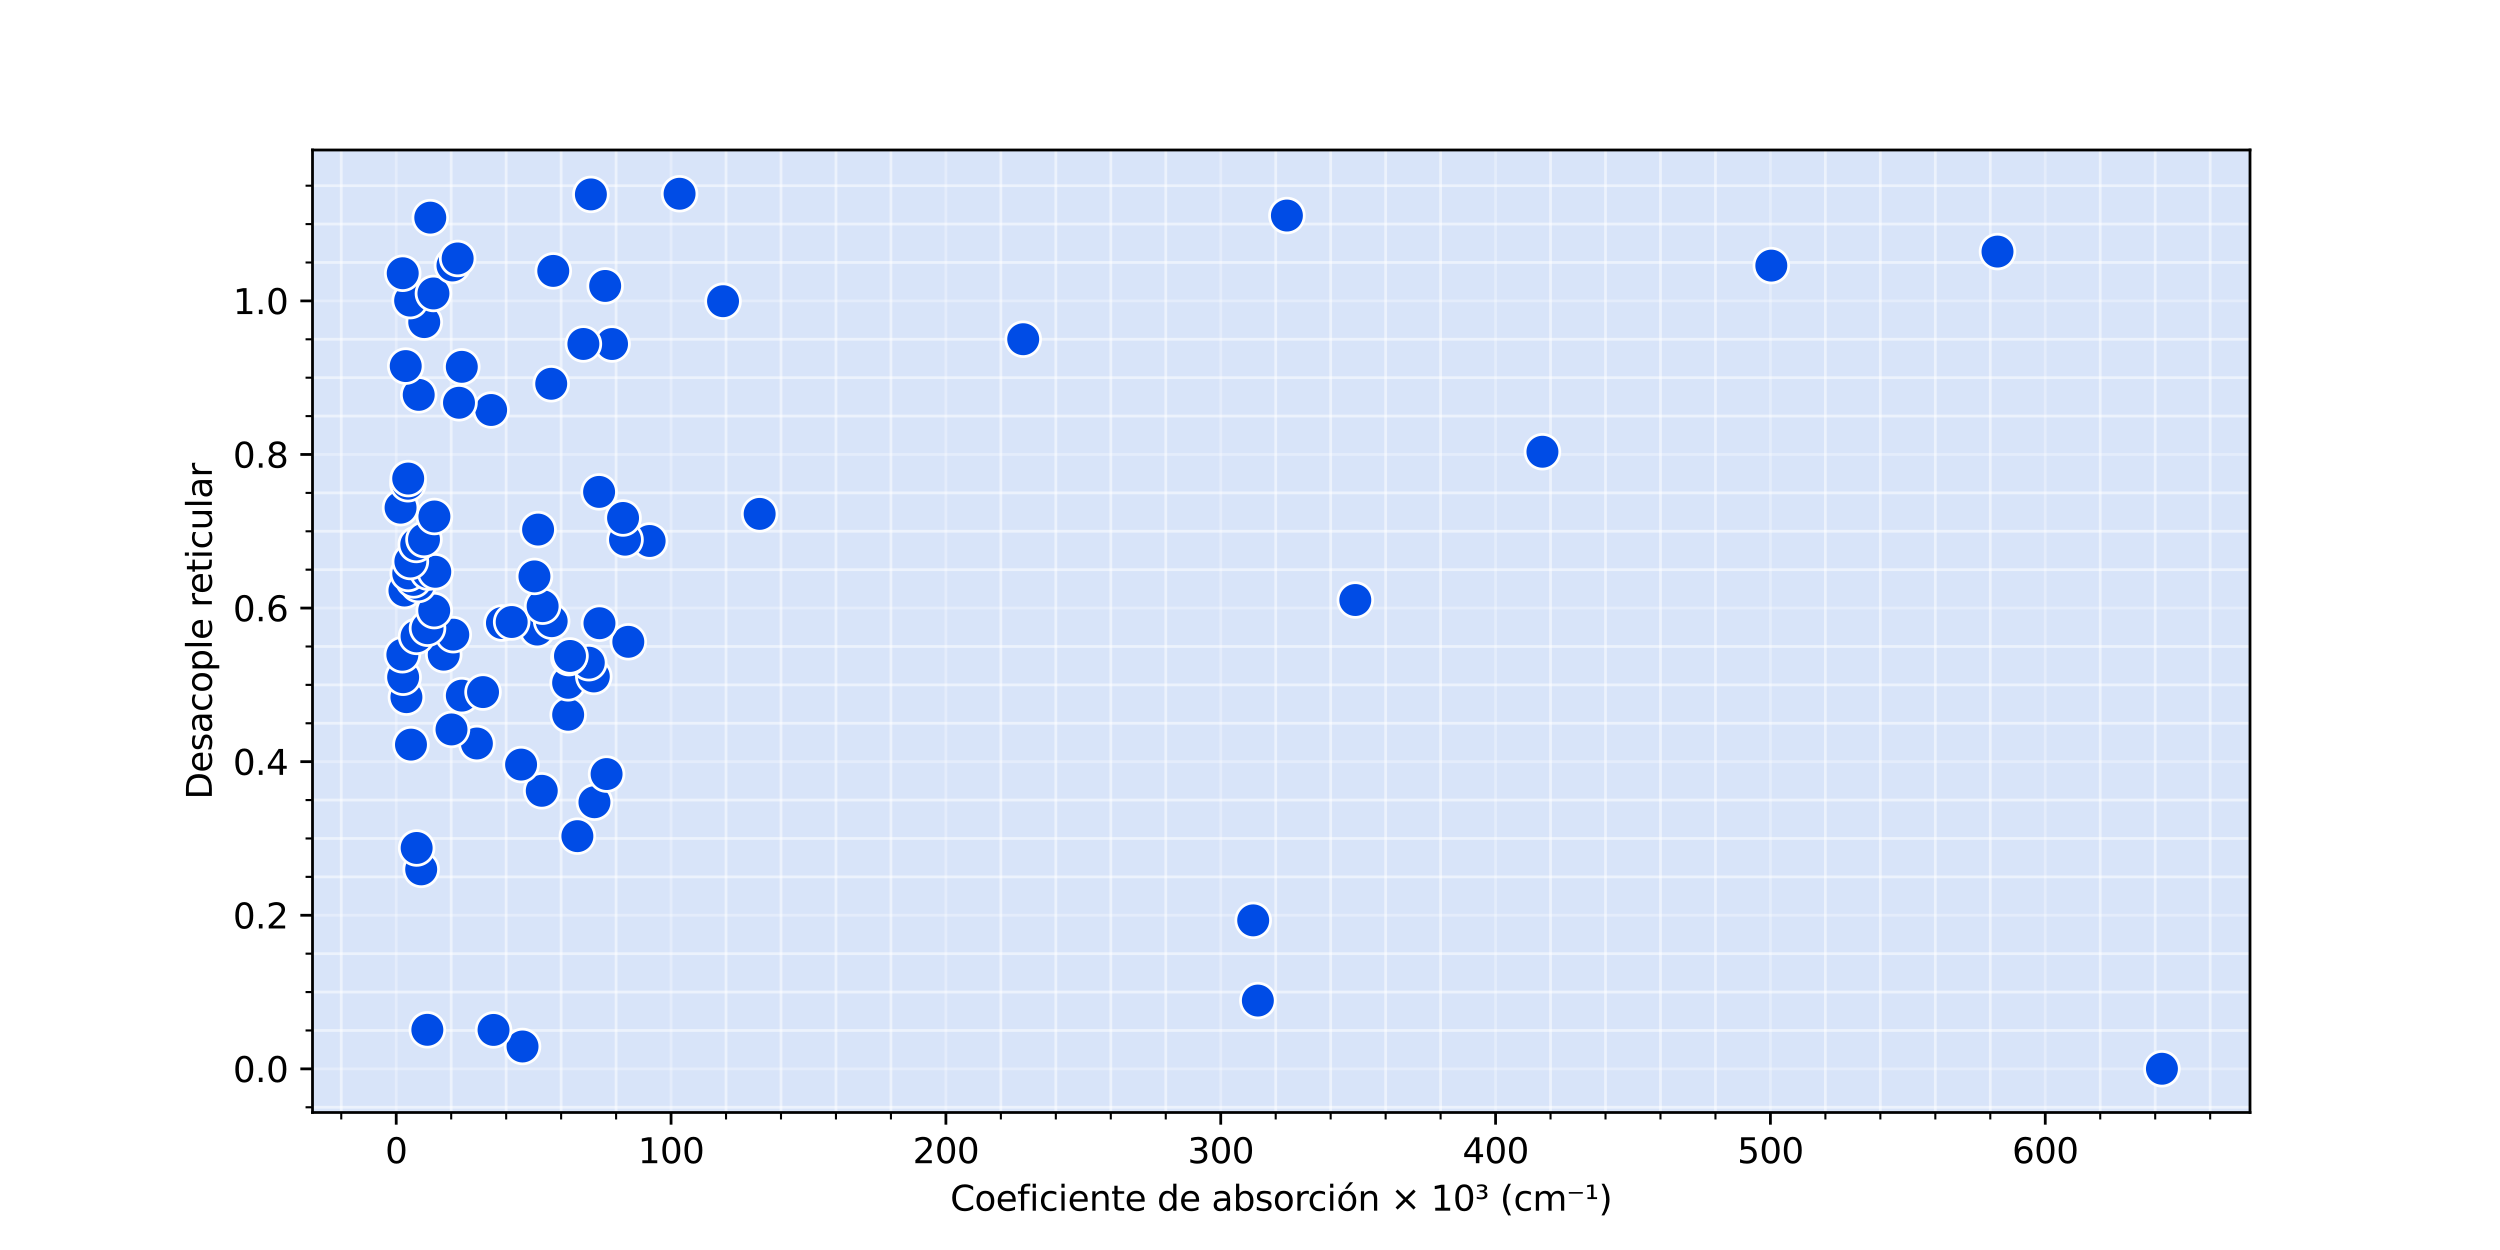 <?xml version="1.0" encoding="utf-8" standalone="no"?>
<!DOCTYPE svg PUBLIC "-//W3C//DTD SVG 1.1//EN"
  "http://www.w3.org/Graphics/SVG/1.1/DTD/svg11.dtd">
<svg xmlns:xlink="http://www.w3.org/1999/xlink" width="720pt" height="360pt" viewBox="0 0 720 360" xmlns="http://www.w3.org/2000/svg" version="1.1">
 <defs>
  <style type="text/css">*{stroke-linejoin: round; stroke-linecap: butt}</style>
 </defs>
 <g id="figure_1">
  <g id="patch_1">
   <path d="M 0 360 
L 720 360 
L 720 0 
L 0 0 
z
" style="fill: #ffffff"/>
  </g>
  <g id="axes_1">
   <g id="patch_2">
    <path d="M 90 320.4 
L 648 320.4 
L 648 43.2 
L 90 43.2 
z
" style="fill: #d8e4f9"/>
   </g>
   <g id="matplotlib.axis_1">
    <g id="xtick_1">
     <g id="line2d_1">
      <path d="M 114.111 320.4 
L 114.111 43.2 
" clip-path="url(#p6c0953fdd7)" style="fill: none; stroke: #ffffff; stroke-opacity: 0.3; stroke-width: 0.8; stroke-linecap: square"/>
     </g>
     <g id="line2d_2">
      <defs>
       <path id="mad810e658b" d="M 0 0 
L 0 3.5 
" style="stroke: #000000; stroke-width: 0.8"/>
      </defs>
      <g>
       <use xlink:href="#mad810e658b" x="114.111" y="320.4" style="stroke: #000000; stroke-width: 0.8"/>
      </g>
     </g>
     <g id="text_1">
      <!-- 0 -->
      <g transform="translate(110.93 334.998) scale(0.1 -0.1)">
       <defs>
        <path id="DejaVuSans-30" d="M 2034 4250 
Q 1547 4250 1301 3770 
Q 1056 3291 1056 2328 
Q 1056 1369 1301 889 
Q 1547 409 2034 409 
Q 2525 409 2770 889 
Q 3016 1369 3016 2328 
Q 3016 3291 2770 3770 
Q 2525 4250 2034 4250 
z
M 2034 4750 
Q 2819 4750 3233 4129 
Q 3647 3509 3647 2328 
Q 3647 1150 3233 529 
Q 2819 -91 2034 -91 
Q 1250 -91 836 529 
Q 422 1150 422 2328 
Q 422 3509 836 4129 
Q 1250 4750 2034 4750 
z
" transform="scale(0.016)"/>
       </defs>
       <use xlink:href="#DejaVuSans-30"/>
      </g>
     </g>
    </g>
    <g id="xtick_2">
     <g id="line2d_3">
      <path d="M 193.265 320.4 
L 193.265 43.2 
" clip-path="url(#p6c0953fdd7)" style="fill: none; stroke: #ffffff; stroke-opacity: 0.3; stroke-width: 0.8; stroke-linecap: square"/>
     </g>
     <g id="line2d_4">
      <g>
       <use xlink:href="#mad810e658b" x="193.265" y="320.4" style="stroke: #000000; stroke-width: 0.8"/>
      </g>
     </g>
     <g id="text_2">
      <!-- 100 -->
      <g transform="translate(183.721 334.998) scale(0.1 -0.1)">
       <defs>
        <path id="DejaVuSans-31" d="M 794 531 
L 1825 531 
L 1825 4091 
L 703 3866 
L 703 4441 
L 1819 4666 
L 2450 4666 
L 2450 531 
L 3481 531 
L 3481 0 
L 794 0 
L 794 531 
z
" transform="scale(0.016)"/>
       </defs>
       <use xlink:href="#DejaVuSans-31"/>
       <use xlink:href="#DejaVuSans-30" transform="translate(63.623 0)"/>
       <use xlink:href="#DejaVuSans-30" transform="translate(127.246 0)"/>
      </g>
     </g>
    </g>
    <g id="xtick_3">
     <g id="line2d_5">
      <path d="M 272.419 320.4 
L 272.419 43.2 
" clip-path="url(#p6c0953fdd7)" style="fill: none; stroke: #ffffff; stroke-opacity: 0.3; stroke-width: 0.8; stroke-linecap: square"/>
     </g>
     <g id="line2d_6">
      <g>
       <use xlink:href="#mad810e658b" x="272.419" y="320.4" style="stroke: #000000; stroke-width: 0.8"/>
      </g>
     </g>
     <g id="text_3">
      <!-- 200 -->
      <g transform="translate(262.875 334.998) scale(0.1 -0.1)">
       <defs>
        <path id="DejaVuSans-32" d="M 1228 531 
L 3431 531 
L 3431 0 
L 469 0 
L 469 531 
Q 828 903 1448 1529 
Q 2069 2156 2228 2338 
Q 2531 2678 2651 2914 
Q 2772 3150 2772 3378 
Q 2772 3750 2511 3984 
Q 2250 4219 1831 4219 
Q 1534 4219 1204 4116 
Q 875 4013 500 3803 
L 500 4441 
Q 881 4594 1212 4672 
Q 1544 4750 1819 4750 
Q 2544 4750 2975 4387 
Q 3406 4025 3406 3419 
Q 3406 3131 3298 2873 
Q 3191 2616 2906 2266 
Q 2828 2175 2409 1742 
Q 1991 1309 1228 531 
z
" transform="scale(0.016)"/>
       </defs>
       <use xlink:href="#DejaVuSans-32"/>
       <use xlink:href="#DejaVuSans-30" transform="translate(63.623 0)"/>
       <use xlink:href="#DejaVuSans-30" transform="translate(127.246 0)"/>
      </g>
     </g>
    </g>
    <g id="xtick_4">
     <g id="line2d_7">
      <path d="M 351.573 320.4 
L 351.573 43.2 
" clip-path="url(#p6c0953fdd7)" style="fill: none; stroke: #ffffff; stroke-opacity: 0.3; stroke-width: 0.8; stroke-linecap: square"/>
     </g>
     <g id="line2d_8">
      <g>
       <use xlink:href="#mad810e658b" x="351.573" y="320.4" style="stroke: #000000; stroke-width: 0.8"/>
      </g>
     </g>
     <g id="text_4">
      <!-- 300 -->
      <g transform="translate(342.029 334.998) scale(0.1 -0.1)">
       <defs>
        <path id="DejaVuSans-33" d="M 2597 2516 
Q 3050 2419 3304 2112 
Q 3559 1806 3559 1356 
Q 3559 666 3084 287 
Q 2609 -91 1734 -91 
Q 1441 -91 1130 -33 
Q 819 25 488 141 
L 488 750 
Q 750 597 1062 519 
Q 1375 441 1716 441 
Q 2309 441 2620 675 
Q 2931 909 2931 1356 
Q 2931 1769 2642 2001 
Q 2353 2234 1838 2234 
L 1294 2234 
L 1294 2753 
L 1863 2753 
Q 2328 2753 2575 2939 
Q 2822 3125 2822 3475 
Q 2822 3834 2567 4026 
Q 2313 4219 1838 4219 
Q 1578 4219 1281 4162 
Q 984 4106 628 3988 
L 628 4550 
Q 988 4650 1302 4700 
Q 1616 4750 1894 4750 
Q 2613 4750 3031 4423 
Q 3450 4097 3450 3541 
Q 3450 3153 3228 2886 
Q 3006 2619 2597 2516 
z
" transform="scale(0.016)"/>
       </defs>
       <use xlink:href="#DejaVuSans-33"/>
       <use xlink:href="#DejaVuSans-30" transform="translate(63.623 0)"/>
       <use xlink:href="#DejaVuSans-30" transform="translate(127.246 0)"/>
      </g>
     </g>
    </g>
    <g id="xtick_5">
     <g id="line2d_9">
      <path d="M 430.727 320.4 
L 430.727 43.2 
" clip-path="url(#p6c0953fdd7)" style="fill: none; stroke: #ffffff; stroke-opacity: 0.3; stroke-width: 0.8; stroke-linecap: square"/>
     </g>
     <g id="line2d_10">
      <g>
       <use xlink:href="#mad810e658b" x="430.727" y="320.4" style="stroke: #000000; stroke-width: 0.8"/>
      </g>
     </g>
     <g id="text_5">
      <!-- 400 -->
      <g transform="translate(421.183 334.998) scale(0.1 -0.1)">
       <defs>
        <path id="DejaVuSans-34" d="M 2419 4116 
L 825 1625 
L 2419 1625 
L 2419 4116 
z
M 2253 4666 
L 3047 4666 
L 3047 1625 
L 3713 1625 
L 3713 1100 
L 3047 1100 
L 3047 0 
L 2419 0 
L 2419 1100 
L 313 1100 
L 313 1709 
L 2253 4666 
z
" transform="scale(0.016)"/>
       </defs>
       <use xlink:href="#DejaVuSans-34"/>
       <use xlink:href="#DejaVuSans-30" transform="translate(63.623 0)"/>
       <use xlink:href="#DejaVuSans-30" transform="translate(127.246 0)"/>
      </g>
     </g>
    </g>
    <g id="xtick_6">
     <g id="line2d_11">
      <path d="M 509.881 320.4 
L 509.881 43.2 
" clip-path="url(#p6c0953fdd7)" style="fill: none; stroke: #ffffff; stroke-opacity: 0.3; stroke-width: 0.8; stroke-linecap: square"/>
     </g>
     <g id="line2d_12">
      <g>
       <use xlink:href="#mad810e658b" x="509.881" y="320.4" style="stroke: #000000; stroke-width: 0.8"/>
      </g>
     </g>
     <g id="text_6">
      <!-- 500 -->
      <g transform="translate(500.337 334.998) scale(0.1 -0.1)">
       <defs>
        <path id="DejaVuSans-35" d="M 691 4666 
L 3169 4666 
L 3169 4134 
L 1269 4134 
L 1269 2991 
Q 1406 3038 1543 3061 
Q 1681 3084 1819 3084 
Q 2600 3084 3056 2656 
Q 3513 2228 3513 1497 
Q 3513 744 3044 326 
Q 2575 -91 1722 -91 
Q 1428 -91 1123 -41 
Q 819 9 494 109 
L 494 744 
Q 775 591 1075 516 
Q 1375 441 1709 441 
Q 2250 441 2565 725 
Q 2881 1009 2881 1497 
Q 2881 1984 2565 2268 
Q 2250 2553 1709 2553 
Q 1456 2553 1204 2497 
Q 953 2441 691 2322 
L 691 4666 
z
" transform="scale(0.016)"/>
       </defs>
       <use xlink:href="#DejaVuSans-35"/>
       <use xlink:href="#DejaVuSans-30" transform="translate(63.623 0)"/>
       <use xlink:href="#DejaVuSans-30" transform="translate(127.246 0)"/>
      </g>
     </g>
    </g>
    <g id="xtick_7">
     <g id="line2d_13">
      <path d="M 589.035 320.4 
L 589.035 43.2 
" clip-path="url(#p6c0953fdd7)" style="fill: none; stroke: #ffffff; stroke-opacity: 0.3; stroke-width: 0.8; stroke-linecap: square"/>
     </g>
     <g id="line2d_14">
      <g>
       <use xlink:href="#mad810e658b" x="589.035" y="320.4" style="stroke: #000000; stroke-width: 0.8"/>
      </g>
     </g>
     <g id="text_7">
      <!-- 600 -->
      <g transform="translate(579.491 334.998) scale(0.1 -0.1)">
       <defs>
        <path id="DejaVuSans-36" d="M 2113 2584 
Q 1688 2584 1439 2293 
Q 1191 2003 1191 1497 
Q 1191 994 1439 701 
Q 1688 409 2113 409 
Q 2538 409 2786 701 
Q 3034 994 3034 1497 
Q 3034 2003 2786 2293 
Q 2538 2584 2113 2584 
z
M 3366 4563 
L 3366 3988 
Q 3128 4100 2886 4159 
Q 2644 4219 2406 4219 
Q 1781 4219 1451 3797 
Q 1122 3375 1075 2522 
Q 1259 2794 1537 2939 
Q 1816 3084 2150 3084 
Q 2853 3084 3261 2657 
Q 3669 2231 3669 1497 
Q 3669 778 3244 343 
Q 2819 -91 2113 -91 
Q 1303 -91 875 529 
Q 447 1150 447 2328 
Q 447 3434 972 4092 
Q 1497 4750 2381 4750 
Q 2619 4750 2861 4703 
Q 3103 4656 3366 4563 
z
" transform="scale(0.016)"/>
       </defs>
       <use xlink:href="#DejaVuSans-36"/>
       <use xlink:href="#DejaVuSans-30" transform="translate(63.623 0)"/>
       <use xlink:href="#DejaVuSans-30" transform="translate(127.246 0)"/>
      </g>
     </g>
    </g>
    <g id="xtick_8">
     <g id="line2d_15">
      <path d="M 98.28 320.4 
L 98.28 43.2 
" clip-path="url(#p6c0953fdd7)" style="fill: none; stroke: #ffffff; stroke-opacity: 0.5; stroke-width: 0.8; stroke-linecap: square"/>
     </g>
     <g id="line2d_16">
      <defs>
       <path id="mcb3d566b08" d="M 0 0 
L 0 2 
" style="stroke: #000000; stroke-width: 0.6"/>
      </defs>
      <g>
       <use xlink:href="#mcb3d566b08" x="98.28" y="320.4" style="stroke: #000000; stroke-width: 0.6"/>
      </g>
     </g>
    </g>
    <g id="xtick_9">
     <g id="line2d_17">
      <path d="M 129.942 320.4 
L 129.942 43.2 
" clip-path="url(#p6c0953fdd7)" style="fill: none; stroke: #ffffff; stroke-opacity: 0.5; stroke-width: 0.8; stroke-linecap: square"/>
     </g>
     <g id="line2d_18">
      <g>
       <use xlink:href="#mcb3d566b08" x="129.942" y="320.4" style="stroke: #000000; stroke-width: 0.6"/>
      </g>
     </g>
    </g>
    <g id="xtick_10">
     <g id="line2d_19">
      <path d="M 145.773 320.4 
L 145.773 43.2 
" clip-path="url(#p6c0953fdd7)" style="fill: none; stroke: #ffffff; stroke-opacity: 0.5; stroke-width: 0.8; stroke-linecap: square"/>
     </g>
     <g id="line2d_20">
      <g>
       <use xlink:href="#mcb3d566b08" x="145.773" y="320.4" style="stroke: #000000; stroke-width: 0.6"/>
      </g>
     </g>
    </g>
    <g id="xtick_11">
     <g id="line2d_21">
      <path d="M 161.603 320.4 
L 161.603 43.2 
" clip-path="url(#p6c0953fdd7)" style="fill: none; stroke: #ffffff; stroke-opacity: 0.5; stroke-width: 0.8; stroke-linecap: square"/>
     </g>
     <g id="line2d_22">
      <g>
       <use xlink:href="#mcb3d566b08" x="161.603" y="320.4" style="stroke: #000000; stroke-width: 0.6"/>
      </g>
     </g>
    </g>
    <g id="xtick_12">
     <g id="line2d_23">
      <path d="M 177.434 320.4 
L 177.434 43.2 
" clip-path="url(#p6c0953fdd7)" style="fill: none; stroke: #ffffff; stroke-opacity: 0.5; stroke-width: 0.8; stroke-linecap: square"/>
     </g>
     <g id="line2d_24">
      <g>
       <use xlink:href="#mcb3d566b08" x="177.434" y="320.4" style="stroke: #000000; stroke-width: 0.6"/>
      </g>
     </g>
    </g>
    <g id="xtick_13">
     <g id="line2d_25">
      <path d="M 209.096 320.4 
L 209.096 43.2 
" clip-path="url(#p6c0953fdd7)" style="fill: none; stroke: #ffffff; stroke-opacity: 0.5; stroke-width: 0.8; stroke-linecap: square"/>
     </g>
     <g id="line2d_26">
      <g>
       <use xlink:href="#mcb3d566b08" x="209.096" y="320.4" style="stroke: #000000; stroke-width: 0.6"/>
      </g>
     </g>
    </g>
    <g id="xtick_14">
     <g id="line2d_27">
      <path d="M 224.927 320.4 
L 224.927 43.2 
" clip-path="url(#p6c0953fdd7)" style="fill: none; stroke: #ffffff; stroke-opacity: 0.5; stroke-width: 0.8; stroke-linecap: square"/>
     </g>
     <g id="line2d_28">
      <g>
       <use xlink:href="#mcb3d566b08" x="224.927" y="320.4" style="stroke: #000000; stroke-width: 0.6"/>
      </g>
     </g>
    </g>
    <g id="xtick_15">
     <g id="line2d_29">
      <path d="M 240.757 320.4 
L 240.757 43.2 
" clip-path="url(#p6c0953fdd7)" style="fill: none; stroke: #ffffff; stroke-opacity: 0.5; stroke-width: 0.8; stroke-linecap: square"/>
     </g>
     <g id="line2d_30">
      <g>
       <use xlink:href="#mcb3d566b08" x="240.757" y="320.4" style="stroke: #000000; stroke-width: 0.6"/>
      </g>
     </g>
    </g>
    <g id="xtick_16">
     <g id="line2d_31">
      <path d="M 256.588 320.4 
L 256.588 43.2 
" clip-path="url(#p6c0953fdd7)" style="fill: none; stroke: #ffffff; stroke-opacity: 0.5; stroke-width: 0.8; stroke-linecap: square"/>
     </g>
     <g id="line2d_32">
      <g>
       <use xlink:href="#mcb3d566b08" x="256.588" y="320.4" style="stroke: #000000; stroke-width: 0.6"/>
      </g>
     </g>
    </g>
    <g id="xtick_17">
     <g id="line2d_33">
      <path d="M 288.25 320.4 
L 288.25 43.2 
" clip-path="url(#p6c0953fdd7)" style="fill: none; stroke: #ffffff; stroke-opacity: 0.5; stroke-width: 0.8; stroke-linecap: square"/>
     </g>
     <g id="line2d_34">
      <g>
       <use xlink:href="#mcb3d566b08" x="288.25" y="320.4" style="stroke: #000000; stroke-width: 0.6"/>
      </g>
     </g>
    </g>
    <g id="xtick_18">
     <g id="line2d_35">
      <path d="M 304.081 320.4 
L 304.081 43.2 
" clip-path="url(#p6c0953fdd7)" style="fill: none; stroke: #ffffff; stroke-opacity: 0.5; stroke-width: 0.8; stroke-linecap: square"/>
     </g>
     <g id="line2d_36">
      <g>
       <use xlink:href="#mcb3d566b08" x="304.081" y="320.4" style="stroke: #000000; stroke-width: 0.6"/>
      </g>
     </g>
    </g>
    <g id="xtick_19">
     <g id="line2d_37">
      <path d="M 319.911 320.4 
L 319.911 43.2 
" clip-path="url(#p6c0953fdd7)" style="fill: none; stroke: #ffffff; stroke-opacity: 0.5; stroke-width: 0.8; stroke-linecap: square"/>
     </g>
     <g id="line2d_38">
      <g>
       <use xlink:href="#mcb3d566b08" x="319.911" y="320.4" style="stroke: #000000; stroke-width: 0.6"/>
      </g>
     </g>
    </g>
    <g id="xtick_20">
     <g id="line2d_39">
      <path d="M 335.742 320.4 
L 335.742 43.2 
" clip-path="url(#p6c0953fdd7)" style="fill: none; stroke: #ffffff; stroke-opacity: 0.5; stroke-width: 0.8; stroke-linecap: square"/>
     </g>
     <g id="line2d_40">
      <g>
       <use xlink:href="#mcb3d566b08" x="335.742" y="320.4" style="stroke: #000000; stroke-width: 0.6"/>
      </g>
     </g>
    </g>
    <g id="xtick_21">
     <g id="line2d_41">
      <path d="M 367.404 320.4 
L 367.404 43.2 
" clip-path="url(#p6c0953fdd7)" style="fill: none; stroke: #ffffff; stroke-opacity: 0.5; stroke-width: 0.8; stroke-linecap: square"/>
     </g>
     <g id="line2d_42">
      <g>
       <use xlink:href="#mcb3d566b08" x="367.404" y="320.4" style="stroke: #000000; stroke-width: 0.6"/>
      </g>
     </g>
    </g>
    <g id="xtick_22">
     <g id="line2d_43">
      <path d="M 383.234 320.4 
L 383.234 43.2 
" clip-path="url(#p6c0953fdd7)" style="fill: none; stroke: #ffffff; stroke-opacity: 0.5; stroke-width: 0.8; stroke-linecap: square"/>
     </g>
     <g id="line2d_44">
      <g>
       <use xlink:href="#mcb3d566b08" x="383.234" y="320.4" style="stroke: #000000; stroke-width: 0.6"/>
      </g>
     </g>
    </g>
    <g id="xtick_23">
     <g id="line2d_45">
      <path d="M 399.065 320.4 
L 399.065 43.2 
" clip-path="url(#p6c0953fdd7)" style="fill: none; stroke: #ffffff; stroke-opacity: 0.5; stroke-width: 0.8; stroke-linecap: square"/>
     </g>
     <g id="line2d_46">
      <g>
       <use xlink:href="#mcb3d566b08" x="399.065" y="320.4" style="stroke: #000000; stroke-width: 0.6"/>
      </g>
     </g>
    </g>
    <g id="xtick_24">
     <g id="line2d_47">
      <path d="M 414.896 320.4 
L 414.896 43.2 
" clip-path="url(#p6c0953fdd7)" style="fill: none; stroke: #ffffff; stroke-opacity: 0.5; stroke-width: 0.8; stroke-linecap: square"/>
     </g>
     <g id="line2d_48">
      <g>
       <use xlink:href="#mcb3d566b08" x="414.896" y="320.4" style="stroke: #000000; stroke-width: 0.6"/>
      </g>
     </g>
    </g>
    <g id="xtick_25">
     <g id="line2d_49">
      <path d="M 446.558 320.4 
L 446.558 43.2 
" clip-path="url(#p6c0953fdd7)" style="fill: none; stroke: #ffffff; stroke-opacity: 0.5; stroke-width: 0.8; stroke-linecap: square"/>
     </g>
     <g id="line2d_50">
      <g>
       <use xlink:href="#mcb3d566b08" x="446.558" y="320.4" style="stroke: #000000; stroke-width: 0.6"/>
      </g>
     </g>
    </g>
    <g id="xtick_26">
     <g id="line2d_51">
      <path d="M 462.388 320.4 
L 462.388 43.2 
" clip-path="url(#p6c0953fdd7)" style="fill: none; stroke: #ffffff; stroke-opacity: 0.5; stroke-width: 0.8; stroke-linecap: square"/>
     </g>
     <g id="line2d_52">
      <g>
       <use xlink:href="#mcb3d566b08" x="462.388" y="320.4" style="stroke: #000000; stroke-width: 0.6"/>
      </g>
     </g>
    </g>
    <g id="xtick_27">
     <g id="line2d_53">
      <path d="M 478.219 320.4 
L 478.219 43.2 
" clip-path="url(#p6c0953fdd7)" style="fill: none; stroke: #ffffff; stroke-opacity: 0.5; stroke-width: 0.8; stroke-linecap: square"/>
     </g>
     <g id="line2d_54">
      <g>
       <use xlink:href="#mcb3d566b08" x="478.219" y="320.4" style="stroke: #000000; stroke-width: 0.6"/>
      </g>
     </g>
    </g>
    <g id="xtick_28">
     <g id="line2d_55">
      <path d="M 494.05 320.4 
L 494.05 43.2 
" clip-path="url(#p6c0953fdd7)" style="fill: none; stroke: #ffffff; stroke-opacity: 0.5; stroke-width: 0.8; stroke-linecap: square"/>
     </g>
     <g id="line2d_56">
      <g>
       <use xlink:href="#mcb3d566b08" x="494.05" y="320.4" style="stroke: #000000; stroke-width: 0.6"/>
      </g>
     </g>
    </g>
    <g id="xtick_29">
     <g id="line2d_57">
      <path d="M 525.711 320.4 
L 525.711 43.2 
" clip-path="url(#p6c0953fdd7)" style="fill: none; stroke: #ffffff; stroke-opacity: 0.5; stroke-width: 0.8; stroke-linecap: square"/>
     </g>
     <g id="line2d_58">
      <g>
       <use xlink:href="#mcb3d566b08" x="525.711" y="320.4" style="stroke: #000000; stroke-width: 0.6"/>
      </g>
     </g>
    </g>
    <g id="xtick_30">
     <g id="line2d_59">
      <path d="M 541.542 320.4 
L 541.542 43.2 
" clip-path="url(#p6c0953fdd7)" style="fill: none; stroke: #ffffff; stroke-opacity: 0.5; stroke-width: 0.8; stroke-linecap: square"/>
     </g>
     <g id="line2d_60">
      <g>
       <use xlink:href="#mcb3d566b08" x="541.542" y="320.4" style="stroke: #000000; stroke-width: 0.6"/>
      </g>
     </g>
    </g>
    <g id="xtick_31">
     <g id="line2d_61">
      <path d="M 557.373 320.4 
L 557.373 43.2 
" clip-path="url(#p6c0953fdd7)" style="fill: none; stroke: #ffffff; stroke-opacity: 0.5; stroke-width: 0.8; stroke-linecap: square"/>
     </g>
     <g id="line2d_62">
      <g>
       <use xlink:href="#mcb3d566b08" x="557.373" y="320.4" style="stroke: #000000; stroke-width: 0.6"/>
      </g>
     </g>
    </g>
    <g id="xtick_32">
     <g id="line2d_63">
      <path d="M 573.204 320.4 
L 573.204 43.2 
" clip-path="url(#p6c0953fdd7)" style="fill: none; stroke: #ffffff; stroke-opacity: 0.5; stroke-width: 0.8; stroke-linecap: square"/>
     </g>
     <g id="line2d_64">
      <g>
       <use xlink:href="#mcb3d566b08" x="573.204" y="320.4" style="stroke: #000000; stroke-width: 0.6"/>
      </g>
     </g>
    </g>
    <g id="xtick_33">
     <g id="line2d_65">
      <path d="M 604.865 320.4 
L 604.865 43.2 
" clip-path="url(#p6c0953fdd7)" style="fill: none; stroke: #ffffff; stroke-opacity: 0.5; stroke-width: 0.8; stroke-linecap: square"/>
     </g>
     <g id="line2d_66">
      <g>
       <use xlink:href="#mcb3d566b08" x="604.865" y="320.4" style="stroke: #000000; stroke-width: 0.6"/>
      </g>
     </g>
    </g>
    <g id="xtick_34">
     <g id="line2d_67">
      <path d="M 620.696 320.4 
L 620.696 43.2 
" clip-path="url(#p6c0953fdd7)" style="fill: none; stroke: #ffffff; stroke-opacity: 0.5; stroke-width: 0.8; stroke-linecap: square"/>
     </g>
     <g id="line2d_68">
      <g>
       <use xlink:href="#mcb3d566b08" x="620.696" y="320.4" style="stroke: #000000; stroke-width: 0.6"/>
      </g>
     </g>
    </g>
    <g id="xtick_35">
     <g id="line2d_69">
      <path d="M 636.527 320.4 
L 636.527 43.2 
" clip-path="url(#p6c0953fdd7)" style="fill: none; stroke: #ffffff; stroke-opacity: 0.5; stroke-width: 0.8; stroke-linecap: square"/>
     </g>
     <g id="line2d_70">
      <g>
       <use xlink:href="#mcb3d566b08" x="636.527" y="320.4" style="stroke: #000000; stroke-width: 0.6"/>
      </g>
     </g>
    </g>
    <g id="text_8">
     <!-- Coeficiente de absorción × 10³ (cm⁻¹) -->
     <g transform="translate(273.673 348.677) scale(0.1 -0.1)">
      <defs>
       <path id="DejaVuSans-43" d="M 4122 4306 
L 4122 3641 
Q 3803 3938 3442 4084 
Q 3081 4231 2675 4231 
Q 1875 4231 1450 3742 
Q 1025 3253 1025 2328 
Q 1025 1406 1450 917 
Q 1875 428 2675 428 
Q 3081 428 3442 575 
Q 3803 722 4122 1019 
L 4122 359 
Q 3791 134 3420 21 
Q 3050 -91 2638 -91 
Q 1578 -91 968 557 
Q 359 1206 359 2328 
Q 359 3453 968 4101 
Q 1578 4750 2638 4750 
Q 3056 4750 3426 4639 
Q 3797 4528 4122 4306 
z
" transform="scale(0.016)"/>
       <path id="DejaVuSans-6f" d="M 1959 3097 
Q 1497 3097 1228 2736 
Q 959 2375 959 1747 
Q 959 1119 1226 758 
Q 1494 397 1959 397 
Q 2419 397 2687 759 
Q 2956 1122 2956 1747 
Q 2956 2369 2687 2733 
Q 2419 3097 1959 3097 
z
M 1959 3584 
Q 2709 3584 3137 3096 
Q 3566 2609 3566 1747 
Q 3566 888 3137 398 
Q 2709 -91 1959 -91 
Q 1206 -91 779 398 
Q 353 888 353 1747 
Q 353 2609 779 3096 
Q 1206 3584 1959 3584 
z
" transform="scale(0.016)"/>
       <path id="DejaVuSans-65" d="M 3597 1894 
L 3597 1613 
L 953 1613 
Q 991 1019 1311 708 
Q 1631 397 2203 397 
Q 2534 397 2845 478 
Q 3156 559 3463 722 
L 3463 178 
Q 3153 47 2828 -22 
Q 2503 -91 2169 -91 
Q 1331 -91 842 396 
Q 353 884 353 1716 
Q 353 2575 817 3079 
Q 1281 3584 2069 3584 
Q 2775 3584 3186 3129 
Q 3597 2675 3597 1894 
z
M 3022 2063 
Q 3016 2534 2758 2815 
Q 2500 3097 2075 3097 
Q 1594 3097 1305 2825 
Q 1016 2553 972 2059 
L 3022 2063 
z
" transform="scale(0.016)"/>
       <path id="DejaVuSans-66" d="M 2375 4863 
L 2375 4384 
L 1825 4384 
Q 1516 4384 1395 4259 
Q 1275 4134 1275 3809 
L 1275 3500 
L 2222 3500 
L 2222 3053 
L 1275 3053 
L 1275 0 
L 697 0 
L 697 3053 
L 147 3053 
L 147 3500 
L 697 3500 
L 697 3744 
Q 697 4328 969 4595 
Q 1241 4863 1831 4863 
L 2375 4863 
z
" transform="scale(0.016)"/>
       <path id="DejaVuSans-69" d="M 603 3500 
L 1178 3500 
L 1178 0 
L 603 0 
L 603 3500 
z
M 603 4863 
L 1178 4863 
L 1178 4134 
L 603 4134 
L 603 4863 
z
" transform="scale(0.016)"/>
       <path id="DejaVuSans-63" d="M 3122 3366 
L 3122 2828 
Q 2878 2963 2633 3030 
Q 2388 3097 2138 3097 
Q 1578 3097 1268 2742 
Q 959 2388 959 1747 
Q 959 1106 1268 751 
Q 1578 397 2138 397 
Q 2388 397 2633 464 
Q 2878 531 3122 666 
L 3122 134 
Q 2881 22 2623 -34 
Q 2366 -91 2075 -91 
Q 1284 -91 818 406 
Q 353 903 353 1747 
Q 353 2603 823 3093 
Q 1294 3584 2113 3584 
Q 2378 3584 2631 3529 
Q 2884 3475 3122 3366 
z
" transform="scale(0.016)"/>
       <path id="DejaVuSans-6e" d="M 3513 2113 
L 3513 0 
L 2938 0 
L 2938 2094 
Q 2938 2591 2744 2837 
Q 2550 3084 2163 3084 
Q 1697 3084 1428 2787 
Q 1159 2491 1159 1978 
L 1159 0 
L 581 0 
L 581 3500 
L 1159 3500 
L 1159 2956 
Q 1366 3272 1645 3428 
Q 1925 3584 2291 3584 
Q 2894 3584 3203 3211 
Q 3513 2838 3513 2113 
z
" transform="scale(0.016)"/>
       <path id="DejaVuSans-74" d="M 1172 4494 
L 1172 3500 
L 2356 3500 
L 2356 3053 
L 1172 3053 
L 1172 1153 
Q 1172 725 1289 603 
Q 1406 481 1766 481 
L 2356 481 
L 2356 0 
L 1766 0 
Q 1100 0 847 248 
Q 594 497 594 1153 
L 594 3053 
L 172 3053 
L 172 3500 
L 594 3500 
L 594 4494 
L 1172 4494 
z
" transform="scale(0.016)"/>
       <path id="DejaVuSans-20" transform="scale(0.016)"/>
       <path id="DejaVuSans-64" d="M 2906 2969 
L 2906 4863 
L 3481 4863 
L 3481 0 
L 2906 0 
L 2906 525 
Q 2725 213 2448 61 
Q 2172 -91 1784 -91 
Q 1150 -91 751 415 
Q 353 922 353 1747 
Q 353 2572 751 3078 
Q 1150 3584 1784 3584 
Q 2172 3584 2448 3432 
Q 2725 3281 2906 2969 
z
M 947 1747 
Q 947 1113 1208 752 
Q 1469 391 1925 391 
Q 2381 391 2643 752 
Q 2906 1113 2906 1747 
Q 2906 2381 2643 2742 
Q 2381 3103 1925 3103 
Q 1469 3103 1208 2742 
Q 947 2381 947 1747 
z
" transform="scale(0.016)"/>
       <path id="DejaVuSans-61" d="M 2194 1759 
Q 1497 1759 1228 1600 
Q 959 1441 959 1056 
Q 959 750 1161 570 
Q 1363 391 1709 391 
Q 2188 391 2477 730 
Q 2766 1069 2766 1631 
L 2766 1759 
L 2194 1759 
z
M 3341 1997 
L 3341 0 
L 2766 0 
L 2766 531 
Q 2569 213 2275 61 
Q 1981 -91 1556 -91 
Q 1019 -91 701 211 
Q 384 513 384 1019 
Q 384 1609 779 1909 
Q 1175 2209 1959 2209 
L 2766 2209 
L 2766 2266 
Q 2766 2663 2505 2880 
Q 2244 3097 1772 3097 
Q 1472 3097 1187 3025 
Q 903 2953 641 2809 
L 641 3341 
Q 956 3463 1253 3523 
Q 1550 3584 1831 3584 
Q 2591 3584 2966 3190 
Q 3341 2797 3341 1997 
z
" transform="scale(0.016)"/>
       <path id="DejaVuSans-62" d="M 3116 1747 
Q 3116 2381 2855 2742 
Q 2594 3103 2138 3103 
Q 1681 3103 1420 2742 
Q 1159 2381 1159 1747 
Q 1159 1113 1420 752 
Q 1681 391 2138 391 
Q 2594 391 2855 752 
Q 3116 1113 3116 1747 
z
M 1159 2969 
Q 1341 3281 1617 3432 
Q 1894 3584 2278 3584 
Q 2916 3584 3314 3078 
Q 3713 2572 3713 1747 
Q 3713 922 3314 415 
Q 2916 -91 2278 -91 
Q 1894 -91 1617 61 
Q 1341 213 1159 525 
L 1159 0 
L 581 0 
L 581 4863 
L 1159 4863 
L 1159 2969 
z
" transform="scale(0.016)"/>
       <path id="DejaVuSans-73" d="M 2834 3397 
L 2834 2853 
Q 2591 2978 2328 3040 
Q 2066 3103 1784 3103 
Q 1356 3103 1142 2972 
Q 928 2841 928 2578 
Q 928 2378 1081 2264 
Q 1234 2150 1697 2047 
L 1894 2003 
Q 2506 1872 2764 1633 
Q 3022 1394 3022 966 
Q 3022 478 2636 193 
Q 2250 -91 1575 -91 
Q 1294 -91 989 -36 
Q 684 19 347 128 
L 347 722 
Q 666 556 975 473 
Q 1284 391 1588 391 
Q 1994 391 2212 530 
Q 2431 669 2431 922 
Q 2431 1156 2273 1281 
Q 2116 1406 1581 1522 
L 1381 1569 
Q 847 1681 609 1914 
Q 372 2147 372 2553 
Q 372 3047 722 3315 
Q 1072 3584 1716 3584 
Q 2034 3584 2315 3537 
Q 2597 3491 2834 3397 
z
" transform="scale(0.016)"/>
       <path id="DejaVuSans-72" d="M 2631 2963 
Q 2534 3019 2420 3045 
Q 2306 3072 2169 3072 
Q 1681 3072 1420 2755 
Q 1159 2438 1159 1844 
L 1159 0 
L 581 0 
L 581 3500 
L 1159 3500 
L 1159 2956 
Q 1341 3275 1631 3429 
Q 1922 3584 2338 3584 
Q 2397 3584 2469 3576 
Q 2541 3569 2628 3553 
L 2631 2963 
z
" transform="scale(0.016)"/>
       <path id="DejaVuSans-f3" d="M 1959 3097 
Q 1497 3097 1228 2736 
Q 959 2375 959 1747 
Q 959 1119 1226 758 
Q 1494 397 1959 397 
Q 2419 397 2687 759 
Q 2956 1122 2956 1747 
Q 2956 2369 2687 2733 
Q 2419 3097 1959 3097 
z
M 1959 3584 
Q 2709 3584 3137 3096 
Q 3566 2609 3566 1747 
Q 3566 888 3137 398 
Q 2709 -91 1959 -91 
Q 1206 -91 779 398 
Q 353 888 353 1747 
Q 353 2609 779 3096 
Q 1206 3584 1959 3584 
z
M 2394 5119 
L 3016 5119 
L 1998 3944 
L 1519 3944 
L 2394 5119 
z
" transform="scale(0.016)"/>
       <path id="DejaVuSans-d7" d="M 4488 3438 
L 3059 2003 
L 4488 575 
L 4116 197 
L 2681 1631 
L 1247 197 
L 878 575 
L 2303 2003 
L 878 3438 
L 1247 3816 
L 2681 2381 
L 4116 3816 
L 4488 3438 
z
" transform="scale(0.016)"/>
       <path id="DejaVuSans-b3" d="M 1638 3500 
Q 1925 3444 2083 3273 
Q 2241 3103 2241 2847 
Q 2241 2459 1944 2250 
Q 1647 2041 1094 2041 
Q 916 2041 720 2073 
Q 525 2106 306 2169 
L 306 2547 
Q 469 2463 655 2422 
Q 841 2381 1050 2381 
Q 1391 2381 1578 2504 
Q 1766 2628 1766 2847 
Q 1766 3078 1592 3197 
Q 1419 3316 1081 3316 
L 813 3316 
L 813 3653 
L 1106 3653 
Q 1400 3653 1551 3751 
Q 1703 3850 1703 4038 
Q 1703 4219 1547 4314 
Q 1391 4409 1094 4409 
Q 969 4409 809 4381 
Q 650 4353 397 4281 
L 397 4641 
Q 625 4694 825 4722 
Q 1025 4750 1197 4750 
Q 1647 4750 1911 4565 
Q 2175 4381 2175 4072 
Q 2175 3856 2034 3706 
Q 1894 3556 1638 3500 
z
" transform="scale(0.016)"/>
       <path id="DejaVuSans-28" d="M 1984 4856 
Q 1566 4138 1362 3434 
Q 1159 2731 1159 2009 
Q 1159 1288 1364 580 
Q 1569 -128 1984 -844 
L 1484 -844 
Q 1016 -109 783 600 
Q 550 1309 550 2009 
Q 550 2706 781 3412 
Q 1013 4119 1484 4856 
L 1984 4856 
z
" transform="scale(0.016)"/>
       <path id="DejaVuSans-6d" d="M 3328 2828 
Q 3544 3216 3844 3400 
Q 4144 3584 4550 3584 
Q 5097 3584 5394 3201 
Q 5691 2819 5691 2113 
L 5691 0 
L 5113 0 
L 5113 2094 
Q 5113 2597 4934 2840 
Q 4756 3084 4391 3084 
Q 3944 3084 3684 2787 
Q 3425 2491 3425 1978 
L 3425 0 
L 2847 0 
L 2847 2094 
Q 2847 2600 2669 2842 
Q 2491 3084 2119 3084 
Q 1678 3084 1418 2786 
Q 1159 2488 1159 1978 
L 1159 0 
L 581 0 
L 581 3500 
L 1159 3500 
L 1159 2956 
Q 1356 3278 1631 3431 
Q 1906 3584 2284 3584 
Q 2666 3584 2933 3390 
Q 3200 3197 3328 2828 
z
" transform="scale(0.016)"/>
       <path id="DejaVuSans-207b" d="M 428 3359 
L 2950 3359 
L 2950 3063 
L 428 3063 
L 428 3359 
z
" transform="scale(0.016)"/>
       <path id="DejaVuSans-b9" d="M 488 2431 
L 1125 2431 
L 1125 4341 
L 428 4213 
L 428 4575 
L 1147 4697 
L 1575 4697 
L 1575 2431 
L 2216 2431 
L 2216 2088 
L 488 2088 
L 488 2431 
z
" transform="scale(0.016)"/>
       <path id="DejaVuSans-29" d="M 513 4856 
L 1013 4856 
Q 1481 4119 1714 3412 
Q 1947 2706 1947 2009 
Q 1947 1309 1714 600 
Q 1481 -109 1013 -844 
L 513 -844 
Q 928 -128 1133 580 
Q 1338 1288 1338 2009 
Q 1338 2731 1133 3434 
Q 928 4138 513 4856 
z
" transform="scale(0.016)"/>
      </defs>
      <use xlink:href="#DejaVuSans-43"/>
      <use xlink:href="#DejaVuSans-6f" transform="translate(69.824 0)"/>
      <use xlink:href="#DejaVuSans-65" transform="translate(131.006 0)"/>
      <use xlink:href="#DejaVuSans-66" transform="translate(192.529 0)"/>
      <use xlink:href="#DejaVuSans-69" transform="translate(227.734 0)"/>
      <use xlink:href="#DejaVuSans-63" transform="translate(255.518 0)"/>
      <use xlink:href="#DejaVuSans-69" transform="translate(310.498 0)"/>
      <use xlink:href="#DejaVuSans-65" transform="translate(338.281 0)"/>
      <use xlink:href="#DejaVuSans-6e" transform="translate(399.805 0)"/>
      <use xlink:href="#DejaVuSans-74" transform="translate(463.184 0)"/>
      <use xlink:href="#DejaVuSans-65" transform="translate(502.393 0)"/>
      <use xlink:href="#DejaVuSans-20" transform="translate(563.916 0)"/>
      <use xlink:href="#DejaVuSans-64" transform="translate(595.703 0)"/>
      <use xlink:href="#DejaVuSans-65" transform="translate(659.18 0)"/>
      <use xlink:href="#DejaVuSans-20" transform="translate(720.703 0)"/>
      <use xlink:href="#DejaVuSans-61" transform="translate(752.49 0)"/>
      <use xlink:href="#DejaVuSans-62" transform="translate(813.77 0)"/>
      <use xlink:href="#DejaVuSans-73" transform="translate(877.246 0)"/>
      <use xlink:href="#DejaVuSans-6f" transform="translate(929.346 0)"/>
      <use xlink:href="#DejaVuSans-72" transform="translate(990.527 0)"/>
      <use xlink:href="#DejaVuSans-63" transform="translate(1029.391 0)"/>
      <use xlink:href="#DejaVuSans-69" transform="translate(1084.371 0)"/>
      <use xlink:href="#DejaVuSans-f3" transform="translate(1112.154 0)"/>
      <use xlink:href="#DejaVuSans-6e" transform="translate(1173.336 0)"/>
      <use xlink:href="#DejaVuSans-20" transform="translate(1236.715 0)"/>
      <use xlink:href="#DejaVuSans-d7" transform="translate(1268.502 0)"/>
      <use xlink:href="#DejaVuSans-20" transform="translate(1352.291 0)"/>
      <use xlink:href="#DejaVuSans-31" transform="translate(1384.078 0)"/>
      <use xlink:href="#DejaVuSans-30" transform="translate(1447.701 0)"/>
      <use xlink:href="#DejaVuSans-b3" transform="translate(1511.324 0)"/>
      <use xlink:href="#DejaVuSans-20" transform="translate(1551.412 0)"/>
      <use xlink:href="#DejaVuSans-28" transform="translate(1583.199 0)"/>
      <use xlink:href="#DejaVuSans-63" transform="translate(1622.213 0)"/>
      <use xlink:href="#DejaVuSans-6d" transform="translate(1677.193 0)"/>
      <use xlink:href="#DejaVuSans-207b" transform="translate(1774.605 0)"/>
      <use xlink:href="#DejaVuSans-b9" transform="translate(1827.389 0)"/>
      <use xlink:href="#DejaVuSans-29" transform="translate(1867.477 0)"/>
     </g>
    </g>
   </g>
   <g id="matplotlib.axis_2">
    <g id="ytick_1">
     <g id="line2d_71">
      <path d="M 90 307.832 
L 648 307.832 
" clip-path="url(#p6c0953fdd7)" style="fill: none; stroke: #ffffff; stroke-opacity: 0.3; stroke-width: 0.8; stroke-linecap: square"/>
     </g>
     <g id="line2d_72">
      <defs>
       <path id="maeac99bc03" d="M 0 0 
L -3.5 0 
" style="stroke: #000000; stroke-width: 0.8"/>
      </defs>
      <g>
       <use xlink:href="#maeac99bc03" x="90" y="307.832" style="stroke: #000000; stroke-width: 0.8"/>
      </g>
     </g>
     <g id="text_9">
      <!-- 0.0 -->
      <g transform="translate(67.097 311.631) scale(0.1 -0.1)">
       <defs>
        <path id="DejaVuSans-2e" d="M 684 794 
L 1344 794 
L 1344 0 
L 684 0 
L 684 794 
z
" transform="scale(0.016)"/>
       </defs>
       <use xlink:href="#DejaVuSans-30"/>
       <use xlink:href="#DejaVuSans-2e" transform="translate(63.623 0)"/>
       <use xlink:href="#DejaVuSans-30" transform="translate(95.41 0)"/>
      </g>
     </g>
    </g>
    <g id="ytick_2">
     <g id="line2d_73">
      <path d="M 90 263.596 
L 648 263.596 
" clip-path="url(#p6c0953fdd7)" style="fill: none; stroke: #ffffff; stroke-opacity: 0.3; stroke-width: 0.8; stroke-linecap: square"/>
     </g>
     <g id="line2d_74">
      <g>
       <use xlink:href="#maeac99bc03" x="90" y="263.596" style="stroke: #000000; stroke-width: 0.8"/>
      </g>
     </g>
     <g id="text_10">
      <!-- 0.2 -->
      <g transform="translate(67.097 267.396) scale(0.1 -0.1)">
       <use xlink:href="#DejaVuSans-30"/>
       <use xlink:href="#DejaVuSans-2e" transform="translate(63.623 0)"/>
       <use xlink:href="#DejaVuSans-32" transform="translate(95.41 0)"/>
      </g>
     </g>
    </g>
    <g id="ytick_3">
     <g id="line2d_75">
      <path d="M 90 219.361 
L 648 219.361 
" clip-path="url(#p6c0953fdd7)" style="fill: none; stroke: #ffffff; stroke-opacity: 0.3; stroke-width: 0.8; stroke-linecap: square"/>
     </g>
     <g id="line2d_76">
      <g>
       <use xlink:href="#maeac99bc03" x="90" y="219.361" style="stroke: #000000; stroke-width: 0.8"/>
      </g>
     </g>
     <g id="text_11">
      <!-- 0.4 -->
      <g transform="translate(67.097 223.16) scale(0.1 -0.1)">
       <use xlink:href="#DejaVuSans-30"/>
       <use xlink:href="#DejaVuSans-2e" transform="translate(63.623 0)"/>
       <use xlink:href="#DejaVuSans-34" transform="translate(95.41 0)"/>
      </g>
     </g>
    </g>
    <g id="ytick_4">
     <g id="line2d_77">
      <path d="M 90 175.126 
L 648 175.126 
" clip-path="url(#p6c0953fdd7)" style="fill: none; stroke: #ffffff; stroke-opacity: 0.3; stroke-width: 0.8; stroke-linecap: square"/>
     </g>
     <g id="line2d_78">
      <g>
       <use xlink:href="#maeac99bc03" x="90" y="175.126" style="stroke: #000000; stroke-width: 0.8"/>
      </g>
     </g>
     <g id="text_12">
      <!-- 0.6 -->
      <g transform="translate(67.097 178.925) scale(0.1 -0.1)">
       <use xlink:href="#DejaVuSans-30"/>
       <use xlink:href="#DejaVuSans-2e" transform="translate(63.623 0)"/>
       <use xlink:href="#DejaVuSans-36" transform="translate(95.41 0)"/>
      </g>
     </g>
    </g>
    <g id="ytick_5">
     <g id="line2d_79">
      <path d="M 90 130.891 
L 648 130.891 
" clip-path="url(#p6c0953fdd7)" style="fill: none; stroke: #ffffff; stroke-opacity: 0.3; stroke-width: 0.8; stroke-linecap: square"/>
     </g>
     <g id="line2d_80">
      <g>
       <use xlink:href="#maeac99bc03" x="90" y="130.891" style="stroke: #000000; stroke-width: 0.8"/>
      </g>
     </g>
     <g id="text_13">
      <!-- 0.8 -->
      <g transform="translate(67.097 134.69) scale(0.1 -0.1)">
       <defs>
        <path id="DejaVuSans-38" d="M 2034 2216 
Q 1584 2216 1326 1975 
Q 1069 1734 1069 1313 
Q 1069 891 1326 650 
Q 1584 409 2034 409 
Q 2484 409 2743 651 
Q 3003 894 3003 1313 
Q 3003 1734 2745 1975 
Q 2488 2216 2034 2216 
z
M 1403 2484 
Q 997 2584 770 2862 
Q 544 3141 544 3541 
Q 544 4100 942 4425 
Q 1341 4750 2034 4750 
Q 2731 4750 3128 4425 
Q 3525 4100 3525 3541 
Q 3525 3141 3298 2862 
Q 3072 2584 2669 2484 
Q 3125 2378 3379 2068 
Q 3634 1759 3634 1313 
Q 3634 634 3220 271 
Q 2806 -91 2034 -91 
Q 1263 -91 848 271 
Q 434 634 434 1313 
Q 434 1759 690 2068 
Q 947 2378 1403 2484 
z
M 1172 3481 
Q 1172 3119 1398 2916 
Q 1625 2713 2034 2713 
Q 2441 2713 2670 2916 
Q 2900 3119 2900 3481 
Q 2900 3844 2670 4047 
Q 2441 4250 2034 4250 
Q 1625 4250 1398 4047 
Q 1172 3844 1172 3481 
z
" transform="scale(0.016)"/>
       </defs>
       <use xlink:href="#DejaVuSans-30"/>
       <use xlink:href="#DejaVuSans-2e" transform="translate(63.623 0)"/>
       <use xlink:href="#DejaVuSans-38" transform="translate(95.41 0)"/>
      </g>
     </g>
    </g>
    <g id="ytick_6">
     <g id="line2d_81">
      <path d="M 90 86.656 
L 648 86.656 
" clip-path="url(#p6c0953fdd7)" style="fill: none; stroke: #ffffff; stroke-opacity: 0.3; stroke-width: 0.8; stroke-linecap: square"/>
     </g>
     <g id="line2d_82">
      <g>
       <use xlink:href="#maeac99bc03" x="90" y="86.656" style="stroke: #000000; stroke-width: 0.8"/>
      </g>
     </g>
     <g id="text_14">
      <!-- 1.0 -->
      <g transform="translate(67.097 90.455) scale(0.1 -0.1)">
       <use xlink:href="#DejaVuSans-31"/>
       <use xlink:href="#DejaVuSans-2e" transform="translate(63.623 0)"/>
       <use xlink:href="#DejaVuSans-30" transform="translate(95.41 0)"/>
      </g>
     </g>
    </g>
    <g id="ytick_7">
     <g id="line2d_83">
      <path d="M 90 318.89 
L 648 318.89 
" clip-path="url(#p6c0953fdd7)" style="fill: none; stroke: #ffffff; stroke-opacity: 0.5; stroke-width: 0.8; stroke-linecap: square"/>
     </g>
     <g id="line2d_84">
      <defs>
       <path id="m7a7772ea38" d="M 0 0 
L -2 0 
" style="stroke: #000000; stroke-width: 0.6"/>
      </defs>
      <g>
       <use xlink:href="#m7a7772ea38" x="90" y="318.89" style="stroke: #000000; stroke-width: 0.6"/>
      </g>
     </g>
    </g>
    <g id="ytick_8">
     <g id="line2d_85">
      <path d="M 90 296.773 
L 648 296.773 
" clip-path="url(#p6c0953fdd7)" style="fill: none; stroke: #ffffff; stroke-opacity: 0.5; stroke-width: 0.8; stroke-linecap: square"/>
     </g>
     <g id="line2d_86">
      <g>
       <use xlink:href="#m7a7772ea38" x="90" y="296.773" style="stroke: #000000; stroke-width: 0.6"/>
      </g>
     </g>
    </g>
    <g id="ytick_9">
     <g id="line2d_87">
      <path d="M 90 285.714 
L 648 285.714 
" clip-path="url(#p6c0953fdd7)" style="fill: none; stroke: #ffffff; stroke-opacity: 0.5; stroke-width: 0.8; stroke-linecap: square"/>
     </g>
     <g id="line2d_88">
      <g>
       <use xlink:href="#m7a7772ea38" x="90" y="285.714" style="stroke: #000000; stroke-width: 0.6"/>
      </g>
     </g>
    </g>
    <g id="ytick_10">
     <g id="line2d_89">
      <path d="M 90 274.655 
L 648 274.655 
" clip-path="url(#p6c0953fdd7)" style="fill: none; stroke: #ffffff; stroke-opacity: 0.5; stroke-width: 0.8; stroke-linecap: square"/>
     </g>
     <g id="line2d_90">
      <g>
       <use xlink:href="#m7a7772ea38" x="90" y="274.655" style="stroke: #000000; stroke-width: 0.6"/>
      </g>
     </g>
    </g>
    <g id="ytick_11">
     <g id="line2d_91">
      <path d="M 90 252.538 
L 648 252.538 
" clip-path="url(#p6c0953fdd7)" style="fill: none; stroke: #ffffff; stroke-opacity: 0.5; stroke-width: 0.8; stroke-linecap: square"/>
     </g>
     <g id="line2d_92">
      <g>
       <use xlink:href="#m7a7772ea38" x="90" y="252.538" style="stroke: #000000; stroke-width: 0.6"/>
      </g>
     </g>
    </g>
    <g id="ytick_12">
     <g id="line2d_93">
      <path d="M 90 241.479 
L 648 241.479 
" clip-path="url(#p6c0953fdd7)" style="fill: none; stroke: #ffffff; stroke-opacity: 0.5; stroke-width: 0.8; stroke-linecap: square"/>
     </g>
     <g id="line2d_94">
      <g>
       <use xlink:href="#m7a7772ea38" x="90" y="241.479" style="stroke: #000000; stroke-width: 0.6"/>
      </g>
     </g>
    </g>
    <g id="ytick_13">
     <g id="line2d_95">
      <path d="M 90 230.42 
L 648 230.42 
" clip-path="url(#p6c0953fdd7)" style="fill: none; stroke: #ffffff; stroke-opacity: 0.5; stroke-width: 0.8; stroke-linecap: square"/>
     </g>
     <g id="line2d_96">
      <g>
       <use xlink:href="#m7a7772ea38" x="90" y="230.42" style="stroke: #000000; stroke-width: 0.6"/>
      </g>
     </g>
    </g>
    <g id="ytick_14">
     <g id="line2d_97">
      <path d="M 90 208.302 
L 648 208.302 
" clip-path="url(#p6c0953fdd7)" style="fill: none; stroke: #ffffff; stroke-opacity: 0.5; stroke-width: 0.8; stroke-linecap: square"/>
     </g>
     <g id="line2d_98">
      <g>
       <use xlink:href="#m7a7772ea38" x="90" y="208.302" style="stroke: #000000; stroke-width: 0.6"/>
      </g>
     </g>
    </g>
    <g id="ytick_15">
     <g id="line2d_99">
      <path d="M 90 197.244 
L 648 197.244 
" clip-path="url(#p6c0953fdd7)" style="fill: none; stroke: #ffffff; stroke-opacity: 0.5; stroke-width: 0.8; stroke-linecap: square"/>
     </g>
     <g id="line2d_100">
      <g>
       <use xlink:href="#m7a7772ea38" x="90" y="197.244" style="stroke: #000000; stroke-width: 0.6"/>
      </g>
     </g>
    </g>
    <g id="ytick_16">
     <g id="line2d_101">
      <path d="M 90 186.185 
L 648 186.185 
" clip-path="url(#p6c0953fdd7)" style="fill: none; stroke: #ffffff; stroke-opacity: 0.5; stroke-width: 0.8; stroke-linecap: square"/>
     </g>
     <g id="line2d_102">
      <g>
       <use xlink:href="#m7a7772ea38" x="90" y="186.185" style="stroke: #000000; stroke-width: 0.6"/>
      </g>
     </g>
    </g>
    <g id="ytick_17">
     <g id="line2d_103">
      <path d="M 90 164.067 
L 648 164.067 
" clip-path="url(#p6c0953fdd7)" style="fill: none; stroke: #ffffff; stroke-opacity: 0.5; stroke-width: 0.8; stroke-linecap: square"/>
     </g>
     <g id="line2d_104">
      <g>
       <use xlink:href="#m7a7772ea38" x="90" y="164.067" style="stroke: #000000; stroke-width: 0.6"/>
      </g>
     </g>
    </g>
    <g id="ytick_18">
     <g id="line2d_105">
      <path d="M 90 153.008 
L 648 153.008 
" clip-path="url(#p6c0953fdd7)" style="fill: none; stroke: #ffffff; stroke-opacity: 0.5; stroke-width: 0.8; stroke-linecap: square"/>
     </g>
     <g id="line2d_106">
      <g>
       <use xlink:href="#m7a7772ea38" x="90" y="153.008" style="stroke: #000000; stroke-width: 0.6"/>
      </g>
     </g>
    </g>
    <g id="ytick_19">
     <g id="line2d_107">
      <path d="M 90 141.95 
L 648 141.95 
" clip-path="url(#p6c0953fdd7)" style="fill: none; stroke: #ffffff; stroke-opacity: 0.5; stroke-width: 0.8; stroke-linecap: square"/>
     </g>
     <g id="line2d_108">
      <g>
       <use xlink:href="#m7a7772ea38" x="90" y="141.95" style="stroke: #000000; stroke-width: 0.6"/>
      </g>
     </g>
    </g>
    <g id="ytick_20">
     <g id="line2d_109">
      <path d="M 90 119.832 
L 648 119.832 
" clip-path="url(#p6c0953fdd7)" style="fill: none; stroke: #ffffff; stroke-opacity: 0.5; stroke-width: 0.8; stroke-linecap: square"/>
     </g>
     <g id="line2d_110">
      <g>
       <use xlink:href="#m7a7772ea38" x="90" y="119.832" style="stroke: #000000; stroke-width: 0.6"/>
      </g>
     </g>
    </g>
    <g id="ytick_21">
     <g id="line2d_111">
      <path d="M 90 108.773 
L 648 108.773 
" clip-path="url(#p6c0953fdd7)" style="fill: none; stroke: #ffffff; stroke-opacity: 0.5; stroke-width: 0.8; stroke-linecap: square"/>
     </g>
     <g id="line2d_112">
      <g>
       <use xlink:href="#m7a7772ea38" x="90" y="108.773" style="stroke: #000000; stroke-width: 0.6"/>
      </g>
     </g>
    </g>
    <g id="ytick_22">
     <g id="line2d_113">
      <path d="M 90 97.714 
L 648 97.714 
" clip-path="url(#p6c0953fdd7)" style="fill: none; stroke: #ffffff; stroke-opacity: 0.5; stroke-width: 0.8; stroke-linecap: square"/>
     </g>
     <g id="line2d_114">
      <g>
       <use xlink:href="#m7a7772ea38" x="90" y="97.714" style="stroke: #000000; stroke-width: 0.6"/>
      </g>
     </g>
    </g>
    <g id="ytick_23">
     <g id="line2d_115">
      <path d="M 90 75.597 
L 648 75.597 
" clip-path="url(#p6c0953fdd7)" style="fill: none; stroke: #ffffff; stroke-opacity: 0.5; stroke-width: 0.8; stroke-linecap: square"/>
     </g>
     <g id="line2d_116">
      <g>
       <use xlink:href="#m7a7772ea38" x="90" y="75.597" style="stroke: #000000; stroke-width: 0.6"/>
      </g>
     </g>
    </g>
    <g id="ytick_24">
     <g id="line2d_117">
      <path d="M 90 64.538 
L 648 64.538 
" clip-path="url(#p6c0953fdd7)" style="fill: none; stroke: #ffffff; stroke-opacity: 0.5; stroke-width: 0.8; stroke-linecap: square"/>
     </g>
     <g id="line2d_118">
      <g>
       <use xlink:href="#m7a7772ea38" x="90" y="64.538" style="stroke: #000000; stroke-width: 0.6"/>
      </g>
     </g>
    </g>
    <g id="ytick_25">
     <g id="line2d_119">
      <path d="M 90 53.479 
L 648 53.479 
" clip-path="url(#p6c0953fdd7)" style="fill: none; stroke: #ffffff; stroke-opacity: 0.5; stroke-width: 0.8; stroke-linecap: square"/>
     </g>
     <g id="line2d_120">
      <g>
       <use xlink:href="#m7a7772ea38" x="90" y="53.479" style="stroke: #000000; stroke-width: 0.6"/>
      </g>
     </g>
    </g>
    <g id="text_15">
     <!-- Desacople reticular -->
     <g transform="translate(61.017 230.228) rotate(-90) scale(0.1 -0.1)">
      <defs>
       <path id="DejaVuSans-44" d="M 1259 4147 
L 1259 519 
L 2022 519 
Q 2988 519 3436 956 
Q 3884 1394 3884 2338 
Q 3884 3275 3436 3711 
Q 2988 4147 2022 4147 
L 1259 4147 
z
M 628 4666 
L 1925 4666 
Q 3281 4666 3915 4102 
Q 4550 3538 4550 2338 
Q 4550 1131 3912 565 
Q 3275 0 1925 0 
L 628 0 
L 628 4666 
z
" transform="scale(0.016)"/>
       <path id="DejaVuSans-70" d="M 1159 525 
L 1159 -1331 
L 581 -1331 
L 581 3500 
L 1159 3500 
L 1159 2969 
Q 1341 3281 1617 3432 
Q 1894 3584 2278 3584 
Q 2916 3584 3314 3078 
Q 3713 2572 3713 1747 
Q 3713 922 3314 415 
Q 2916 -91 2278 -91 
Q 1894 -91 1617 61 
Q 1341 213 1159 525 
z
M 3116 1747 
Q 3116 2381 2855 2742 
Q 2594 3103 2138 3103 
Q 1681 3103 1420 2742 
Q 1159 2381 1159 1747 
Q 1159 1113 1420 752 
Q 1681 391 2138 391 
Q 2594 391 2855 752 
Q 3116 1113 3116 1747 
z
" transform="scale(0.016)"/>
       <path id="DejaVuSans-6c" d="M 603 4863 
L 1178 4863 
L 1178 0 
L 603 0 
L 603 4863 
z
" transform="scale(0.016)"/>
       <path id="DejaVuSans-75" d="M 544 1381 
L 544 3500 
L 1119 3500 
L 1119 1403 
Q 1119 906 1312 657 
Q 1506 409 1894 409 
Q 2359 409 2629 706 
Q 2900 1003 2900 1516 
L 2900 3500 
L 3475 3500 
L 3475 0 
L 2900 0 
L 2900 538 
Q 2691 219 2414 64 
Q 2138 -91 1772 -91 
Q 1169 -91 856 284 
Q 544 659 544 1381 
z
M 1991 3584 
L 1991 3584 
z
" transform="scale(0.016)"/>
      </defs>
      <use xlink:href="#DejaVuSans-44"/>
      <use xlink:href="#DejaVuSans-65" transform="translate(77.002 0)"/>
      <use xlink:href="#DejaVuSans-73" transform="translate(138.525 0)"/>
      <use xlink:href="#DejaVuSans-61" transform="translate(190.625 0)"/>
      <use xlink:href="#DejaVuSans-63" transform="translate(251.904 0)"/>
      <use xlink:href="#DejaVuSans-6f" transform="translate(306.885 0)"/>
      <use xlink:href="#DejaVuSans-70" transform="translate(368.066 0)"/>
      <use xlink:href="#DejaVuSans-6c" transform="translate(431.543 0)"/>
      <use xlink:href="#DejaVuSans-65" transform="translate(459.326 0)"/>
      <use xlink:href="#DejaVuSans-20" transform="translate(520.85 0)"/>
      <use xlink:href="#DejaVuSans-72" transform="translate(552.637 0)"/>
      <use xlink:href="#DejaVuSans-65" transform="translate(591.5 0)"/>
      <use xlink:href="#DejaVuSans-74" transform="translate(653.023 0)"/>
      <use xlink:href="#DejaVuSans-69" transform="translate(692.232 0)"/>
      <use xlink:href="#DejaVuSans-63" transform="translate(720.016 0)"/>
      <use xlink:href="#DejaVuSans-75" transform="translate(774.996 0)"/>
      <use xlink:href="#DejaVuSans-6c" transform="translate(838.375 0)"/>
      <use xlink:href="#DejaVuSans-61" transform="translate(866.158 0)"/>
      <use xlink:href="#DejaVuSans-72" transform="translate(927.438 0)"/>
     </g>
    </g>
   </g>
   <g id="PathCollection_1">
    <defs>
     <path id="m208e85c7a5" d="M 0 5 
C 1.326 5 2.598 4.473 3.536 3.536 
C 4.473 2.598 5 1.326 5 0 
C 5 -1.326 4.473 -2.598 3.536 -3.536 
C 2.598 -4.473 1.326 -5 0 -5 
C -1.326 -5 -2.598 -4.473 -3.536 -3.536 
C -4.473 -2.598 -5 -1.326 -5 0 
C -5 1.326 -4.473 2.598 -3.536 3.536 
C -2.598 4.473 -1.326 5 0 5 
z
" style="stroke: #ffffff; stroke-width: 0.8"/>
    </defs>
    <g clip-path="url(#p6c0953fdd7)">
     <use xlink:href="#m208e85c7a5" x="622.636" y="307.8" style="fill: #004ce6; stroke: #ffffff; stroke-width: 0.8"/>
     <use xlink:href="#m208e85c7a5" x="150.49" y="301.388" style="fill: #004ce6; stroke: #ffffff; stroke-width: 0.8"/>
     <use xlink:href="#m208e85c7a5" x="142.141" y="296.619" style="fill: #004ce6; stroke: #ffffff; stroke-width: 0.8"/>
     <use xlink:href="#m208e85c7a5" x="123.074" y="296.586" style="fill: #004ce6; stroke: #ffffff; stroke-width: 0.8"/>
     <use xlink:href="#m208e85c7a5" x="362.266" y="288.165" style="fill: #004ce6; stroke: #ffffff; stroke-width: 0.8"/>
     <use xlink:href="#m208e85c7a5" x="360.921" y="265.067" style="fill: #004ce6; stroke: #ffffff; stroke-width: 0.8"/>
     <use xlink:href="#m208e85c7a5" x="121.301" y="250.375" style="fill: #004ce6; stroke: #ffffff; stroke-width: 0.8"/>
     <use xlink:href="#m208e85c7a5" x="119.995" y="244.214" style="fill: #004ce6; stroke: #ffffff; stroke-width: 0.8"/>
     <use xlink:href="#m208e85c7a5" x="166.286" y="240.811" style="fill: #004ce6; stroke: #ffffff; stroke-width: 0.8"/>
     <use xlink:href="#m208e85c7a5" x="171.202" y="231.041" style="fill: #004ce6; stroke: #ffffff; stroke-width: 0.8"/>
     <use xlink:href="#m208e85c7a5" x="156.029" y="227.752" style="fill: #004ce6; stroke: #ffffff; stroke-width: 0.8"/>
     <use xlink:href="#m208e85c7a5" x="174.696" y="222.93" style="fill: #004ce6; stroke: #ffffff; stroke-width: 0.8"/>
     <use xlink:href="#m208e85c7a5" x="150.073" y="220.2" style="fill: #004ce6; stroke: #ffffff; stroke-width: 0.8"/>
     <use xlink:href="#m208e85c7a5" x="118.362" y="214.45" style="fill: #004ce6; stroke: #ffffff; stroke-width: 0.8"/>
     <use xlink:href="#m208e85c7a5" x="137.343" y="214.13" style="fill: #004ce6; stroke: #ffffff; stroke-width: 0.8"/>
     <use xlink:href="#m208e85c7a5" x="130.031" y="210.08" style="fill: #004ce6; stroke: #ffffff; stroke-width: 0.8"/>
     <use xlink:href="#m208e85c7a5" x="163.631" y="205.85" style="fill: #004ce6; stroke: #ffffff; stroke-width: 0.8"/>
     <use xlink:href="#m208e85c7a5" x="117.05" y="200.781" style="fill: #004ce6; stroke: #ffffff; stroke-width: 0.8"/>
     <use xlink:href="#m208e85c7a5" x="133.009" y="200.337" style="fill: #004ce6; stroke: #ffffff; stroke-width: 0.8"/>
     <use xlink:href="#m208e85c7a5" x="139.114" y="199.319" style="fill: #004ce6; stroke: #ffffff; stroke-width: 0.8"/>
     <use xlink:href="#m208e85c7a5" x="163.619" y="196.647" style="fill: #004ce6; stroke: #ffffff; stroke-width: 0.8"/>
     <use xlink:href="#m208e85c7a5" x="116.104" y="195.04" style="fill: #004ce6; stroke: #ffffff; stroke-width: 0.8"/>
     <use xlink:href="#m208e85c7a5" x="171.017" y="194.817" style="fill: #004ce6; stroke: #ffffff; stroke-width: 0.8"/>
     <use xlink:href="#m208e85c7a5" x="169.572" y="190.852" style="fill: #004ce6; stroke: #ffffff; stroke-width: 0.8"/>
     <use xlink:href="#m208e85c7a5" x="163.842" y="189.391" style="fill: #004ce6; stroke: #ffffff; stroke-width: 0.8"/>
     <use xlink:href="#m208e85c7a5" x="164.157" y="188.913" style="fill: #004ce6; stroke: #ffffff; stroke-width: 0.8"/>
     <use xlink:href="#m208e85c7a5" x="115.879" y="188.559" style="fill: #004ce6; stroke: #ffffff; stroke-width: 0.8"/>
     <use xlink:href="#m208e85c7a5" x="127.804" y="188.546" style="fill: #004ce6; stroke: #ffffff; stroke-width: 0.8"/>
     <use xlink:href="#m208e85c7a5" x="180.952" y="184.843" style="fill: #004ce6; stroke: #ffffff; stroke-width: 0.8"/>
     <use xlink:href="#m208e85c7a5" x="119.97" y="183.271" style="fill: #004ce6; stroke: #ffffff; stroke-width: 0.8"/>
     <use xlink:href="#m208e85c7a5" x="130.543" y="182.787" style="fill: #004ce6; stroke: #ffffff; stroke-width: 0.8"/>
     <use xlink:href="#m208e85c7a5" x="154.725" y="181.313" style="fill: #004ce6; stroke: #ffffff; stroke-width: 0.8"/>
     <use xlink:href="#m208e85c7a5" x="123.129" y="180.927" style="fill: #004ce6; stroke: #ffffff; stroke-width: 0.8"/>
     <use xlink:href="#m208e85c7a5" x="172.646" y="179.489" style="fill: #004ce6; stroke: #ffffff; stroke-width: 0.8"/>
     <use xlink:href="#m208e85c7a5" x="144.56" y="179.429" style="fill: #004ce6; stroke: #ffffff; stroke-width: 0.8"/>
     <use xlink:href="#m208e85c7a5" x="147.363" y="179.138" style="fill: #004ce6; stroke: #ffffff; stroke-width: 0.8"/>
     <use xlink:href="#m208e85c7a5" x="158.88" y="178.9" style="fill: #004ce6; stroke: #ffffff; stroke-width: 0.8"/>
     <use xlink:href="#m208e85c7a5" x="125.054" y="175.849" style="fill: #004ce6; stroke: #ffffff; stroke-width: 0.8"/>
     <use xlink:href="#m208e85c7a5" x="156.278" y="174.574" style="fill: #004ce6; stroke: #ffffff; stroke-width: 0.8"/>
     <use xlink:href="#m208e85c7a5" x="390.324" y="172.804" style="fill: #004ce6; stroke: #ffffff; stroke-width: 0.8"/>
     <use xlink:href="#m208e85c7a5" x="116.479" y="170.079" style="fill: #004ce6; stroke: #ffffff; stroke-width: 0.8"/>
     <use xlink:href="#m208e85c7a5" x="120.457" y="168.327" style="fill: #004ce6; stroke: #ffffff; stroke-width: 0.8"/>
     <use xlink:href="#m208e85c7a5" x="119.112" y="167.011" style="fill: #004ce6; stroke: #ffffff; stroke-width: 0.8"/>
     <use xlink:href="#m208e85c7a5" x="153.922" y="166.008" style="fill: #004ce6; stroke: #ffffff; stroke-width: 0.8"/>
     <use xlink:href="#m208e85c7a5" x="117.573" y="165.15" style="fill: #004ce6; stroke: #ffffff; stroke-width: 0.8"/>
     <use xlink:href="#m208e85c7a5" x="123.238" y="164.763" style="fill: #004ce6; stroke: #ffffff; stroke-width: 0.8"/>
     <use xlink:href="#m208e85c7a5" x="125.355" y="164.676" style="fill: #004ce6; stroke: #ffffff; stroke-width: 0.8"/>
     <use xlink:href="#m208e85c7a5" x="118.188" y="161.712" style="fill: #004ce6; stroke: #ffffff; stroke-width: 0.8"/>
     <use xlink:href="#m208e85c7a5" x="119.883" y="156.798" style="fill: #004ce6; stroke: #ffffff; stroke-width: 0.8"/>
     <use xlink:href="#m208e85c7a5" x="187.097" y="155.805" style="fill: #004ce6; stroke: #ffffff; stroke-width: 0.8"/>
     <use xlink:href="#m208e85c7a5" x="180.005" y="155.429" style="fill: #004ce6; stroke: #ffffff; stroke-width: 0.8"/>
     <use xlink:href="#m208e85c7a5" x="122.113" y="155.362" style="fill: #004ce6; stroke: #ffffff; stroke-width: 0.8"/>
     <use xlink:href="#m208e85c7a5" x="154.969" y="152.521" style="fill: #004ce6; stroke: #ffffff; stroke-width: 0.8"/>
     <use xlink:href="#m208e85c7a5" x="179.442" y="149.174" style="fill: #004ce6; stroke: #ffffff; stroke-width: 0.8"/>
     <use xlink:href="#m208e85c7a5" x="125.11" y="148.752" style="fill: #004ce6; stroke: #ffffff; stroke-width: 0.8"/>
     <use xlink:href="#m208e85c7a5" x="218.782" y="147.999" style="fill: #004ce6; stroke: #ffffff; stroke-width: 0.8"/>
     <use xlink:href="#m208e85c7a5" x="115.364" y="146.21" style="fill: #004ce6; stroke: #ffffff; stroke-width: 0.8"/>
     <use xlink:href="#m208e85c7a5" x="172.543" y="141.667" style="fill: #004ce6; stroke: #ffffff; stroke-width: 0.8"/>
     <use xlink:href="#m208e85c7a5" x="117.493" y="139.311" style="fill: #004ce6; stroke: #ffffff; stroke-width: 0.8"/>
     <use xlink:href="#m208e85c7a5" x="117.56" y="137.824" style="fill: #004ce6; stroke: #ffffff; stroke-width: 0.8"/>
     <use xlink:href="#m208e85c7a5" x="444.222" y="130.102" style="fill: #004ce6; stroke: #ffffff; stroke-width: 0.8"/>
     <use xlink:href="#m208e85c7a5" x="141.441" y="118.078" style="fill: #004ce6; stroke: #ffffff; stroke-width: 0.8"/>
     <use xlink:href="#m208e85c7a5" x="132.192" y="115.999" style="fill: #004ce6; stroke: #ffffff; stroke-width: 0.8"/>
     <use xlink:href="#m208e85c7a5" x="120.59" y="113.719" style="fill: #004ce6; stroke: #ffffff; stroke-width: 0.8"/>
     <use xlink:href="#m208e85c7a5" x="158.751" y="110.528" style="fill: #004ce6; stroke: #ffffff; stroke-width: 0.8"/>
     <use xlink:href="#m208e85c7a5" x="132.998" y="105.646" style="fill: #004ce6; stroke: #ffffff; stroke-width: 0.8"/>
     <use xlink:href="#m208e85c7a5" x="116.848" y="105.431" style="fill: #004ce6; stroke: #ffffff; stroke-width: 0.8"/>
     <use xlink:href="#m208e85c7a5" x="176.267" y="99.074" style="fill: #004ce6; stroke: #ffffff; stroke-width: 0.8"/>
     <use xlink:href="#m208e85c7a5" x="168.013" y="99.064" style="fill: #004ce6; stroke: #ffffff; stroke-width: 0.8"/>
     <use xlink:href="#m208e85c7a5" x="294.684" y="97.693" style="fill: #004ce6; stroke: #ffffff; stroke-width: 0.8"/>
     <use xlink:href="#m208e85c7a5" x="122.181" y="92.762" style="fill: #004ce6; stroke: #ffffff; stroke-width: 0.8"/>
     <use xlink:href="#m208e85c7a5" x="208.235" y="86.746" style="fill: #004ce6; stroke: #ffffff; stroke-width: 0.8"/>
     <use xlink:href="#m208e85c7a5" x="118.12" y="86.574" style="fill: #004ce6; stroke: #ffffff; stroke-width: 0.8"/>
     <use xlink:href="#m208e85c7a5" x="124.833" y="84.517" style="fill: #004ce6; stroke: #ffffff; stroke-width: 0.8"/>
     <use xlink:href="#m208e85c7a5" x="174.288" y="82.35" style="fill: #004ce6; stroke: #ffffff; stroke-width: 0.8"/>
     <use xlink:href="#m208e85c7a5" x="115.985" y="78.696" style="fill: #004ce6; stroke: #ffffff; stroke-width: 0.8"/>
     <use xlink:href="#m208e85c7a5" x="159.341" y="78.021" style="fill: #004ce6; stroke: #ffffff; stroke-width: 0.8"/>
     <use xlink:href="#m208e85c7a5" x="510.14" y="76.495" style="fill: #004ce6; stroke: #ffffff; stroke-width: 0.8"/>
     <use xlink:href="#m208e85c7a5" x="130.313" y="76.457" style="fill: #004ce6; stroke: #ffffff; stroke-width: 0.8"/>
     <use xlink:href="#m208e85c7a5" x="131.805" y="74.44" style="fill: #004ce6; stroke: #ffffff; stroke-width: 0.8"/>
     <use xlink:href="#m208e85c7a5" x="575.282" y="72.457" style="fill: #004ce6; stroke: #ffffff; stroke-width: 0.8"/>
     <use xlink:href="#m208e85c7a5" x="123.918" y="62.68" style="fill: #004ce6; stroke: #ffffff; stroke-width: 0.8"/>
     <use xlink:href="#m208e85c7a5" x="370.628" y="62.077" style="fill: #004ce6; stroke: #ffffff; stroke-width: 0.8"/>
     <use xlink:href="#m208e85c7a5" x="170.177" y="55.99" style="fill: #004ce6; stroke: #ffffff; stroke-width: 0.8"/>
     <use xlink:href="#m208e85c7a5" x="195.719" y="55.8" style="fill: #004ce6; stroke: #ffffff; stroke-width: 0.8"/>
    </g>
   </g>
   <g id="patch_3">
    <path d="M 90 320.4 
L 90 43.2 
" style="fill: none; stroke: #000000; stroke-width: 0.8; stroke-linejoin: miter; stroke-linecap: square"/>
   </g>
   <g id="patch_4">
    <path d="M 648 320.4 
L 648 43.2 
" style="fill: none; stroke: #000000; stroke-width: 0.8; stroke-linejoin: miter; stroke-linecap: square"/>
   </g>
   <g id="patch_5">
    <path d="M 90 320.4 
L 648 320.4 
" style="fill: none; stroke: #000000; stroke-width: 0.8; stroke-linejoin: miter; stroke-linecap: square"/>
   </g>
   <g id="patch_6">
    <path d="M 90 43.2 
L 648 43.2 
" style="fill: none; stroke: #000000; stroke-width: 0.8; stroke-linejoin: miter; stroke-linecap: square"/>
   </g>
  </g>
 </g>
 <defs>
  <clipPath id="p6c0953fdd7">
   <rect x="90" y="43.2" width="558" height="277.2"/>
  </clipPath>
 </defs>
</svg>
